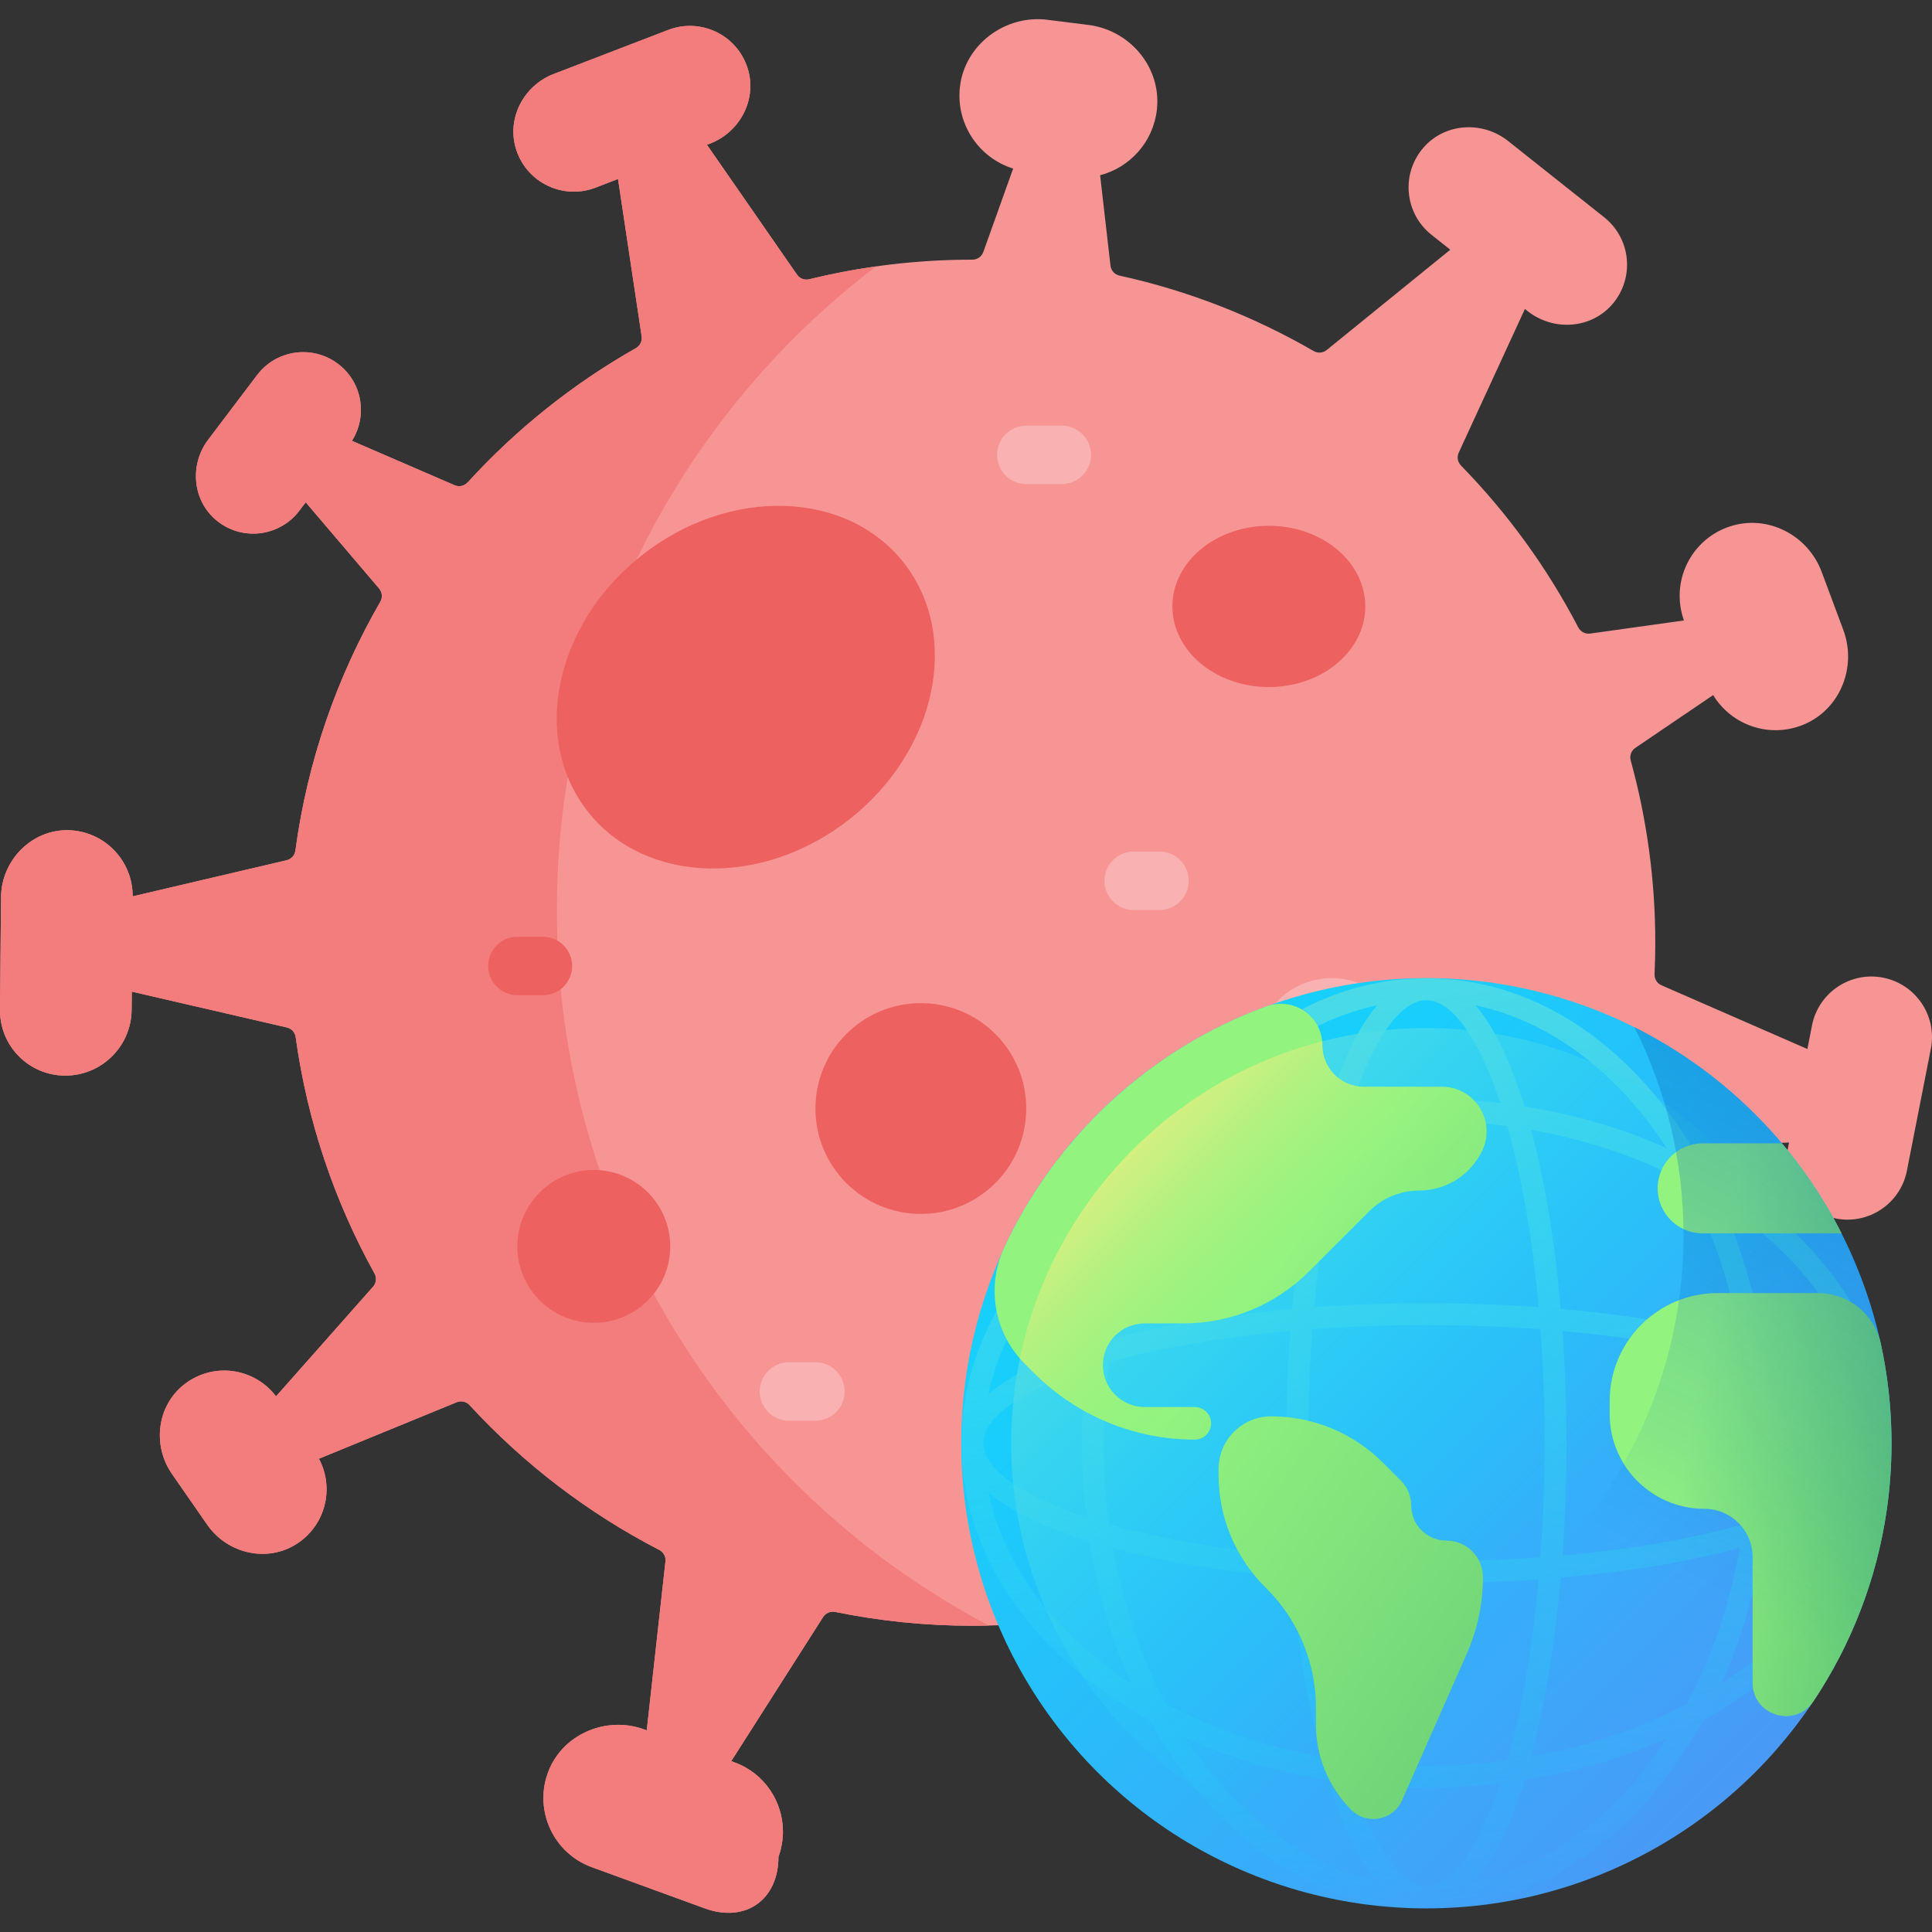 <?xml version="1.0" encoding="utf-8"?>
<!-- Generator: Adobe Illustrator 17.0.0, SVG Export Plug-In . SVG Version: 6.00 Build 0)  -->
<!DOCTYPE svg PUBLIC "-//W3C//DTD SVG 1.1//EN" "http://www.w3.org/Graphics/SVG/1.1/DTD/svg11.dtd">
<svg version="1.1" id="Capa_1" xmlns="http://www.w3.org/2000/svg" xmlns:xlink="http://www.w3.org/1999/xlink" x="0px" y="0px"
	 width="512px" height="512px" viewBox="0 0 512 512" enable-background="new 0 0 512 512" xml:space="preserve">
<rect x="0" y="0" width="512" height="512" fill="#333333" stroke="none"/>
<g>
	<g>
		<g id="XMLID_427_">
			<g>
				<path fill="#F79595" d="M499.031,259.087c8.702,1.714,14.37,10.148,12.666,18.84l-6.349,32.332
					c-1.755,8.95-10.633,14.69-19.593,12.491c-8.393-2.054-13.482-10.633-11.82-19.108l0.176-0.867l-41.85,1.91
					c-1.259,0.052-2.354,0.888-2.746,2.096c-4.088,12.346-9.466,24.115-15.98,35.119c-0.661,1.115-0.557,2.529,0.279,3.52
					l18.509,21.988c3.675-3.5,8.475-5.316,13.327-5.316c4.088,0,8.217,1.29,11.717,3.974c8.475,6.483,10.086,18.613,3.603,27.098
					l-5.368,7.009c-6.297,8.238-18.034,10.447-26.582,4.553c-7.36-5.069-10.024-14.184-7.36-22.102l-26.665-11.717
					c-1.208-0.526-2.601-0.217-3.479,0.754c-12.346,13.554-26.716,25.219-42.634,34.531c-1.094,0.64-1.683,1.879-1.476,3.128
					l6.824,41.623l5.905-2.364c8.475-3.386,18.117,0.95,21.142,9.673c2.829,8.166-1.61,17.095-9.631,20.295l-30.174,12.078
					c-8.465,3.386-18.107-0.95-21.131-9.673c-2.829-8.166,1.61-17.095,9.631-20.306l0.816-0.32l-24.342-34.108
					c-0.733-1.032-2.023-1.487-3.252-1.167c-14.545,3.768-29.803,5.791-45.535,5.791c-12.45,0-24.59-1.27-36.327-3.665
					c-1.239-0.248-2.509,0.279-3.19,1.342l-24.352,38.206l0.857,0.31c7.928,2.89,12.842,10.375,12.842,18.344
					c0,2.23-0.382,4.491-1.187,6.7c0,11.428-8.785,17.58-19.521,13.658l-29.927-10.912c-10.013-3.644-15.237-14.638-11.779-24.683
					c3.551-10.354,15.35-15.578,25.632-11.83l0.692,0.248l4.955-44.771c0.145-1.259-0.516-2.457-1.641-3.045
					c-18.953-9.786-35.955-22.824-50.274-38.381c-0.867-0.939-2.219-1.249-3.396-0.764l-36.523,14.979
					c4.129,7.722,1.807,17.508-5.729,22.463c-7.866,5.172-18.489,2.767-23.857-4.955l-9.353-13.472
					c-5.234-7.526-4.016-18.014,3.19-23.692c7.68-6.049,18.633-4.48,24.383,3.128l25.725-29.07c0.857-0.97,1.001-2.374,0.372-3.5
					c-10.561-19.036-17.787-40.178-20.894-62.63c-0.175-1.259-1.094-2.281-2.323-2.56l-41.107-9.497l-0.041,4.821
					c-0.041,4.821-2.023,9.188-5.213,12.336c-3.18,3.159-7.557,5.1-12.388,5.1c-9.601,0-17.374-7.835-17.281-17.436l0.268-29.865
					c0.083-9.766,8.155-17.993,17.911-17.735c9.466,0.248,17.023,8.031,16.971,17.529l40.807-9.57
					c1.239-0.289,2.158-1.311,2.323-2.57c3.2-23.743,11.015-46.031,22.504-65.934c0.64-1.115,0.526-2.509-0.31-3.5l-19.459-22.855
					l-1.693,2.23c-5.244,6.937-15.258,8.145-22.019,2.519c-6.338-5.285-7.113-14.762-2.137-21.338l12.966-17.136
					c3.014-3.974,7.587-6.07,12.223-6.07c3.21,0,6.452,1.012,9.219,3.097c6.411,4.842,7.918,13.74,3.685,20.409l27.212,11.768
					c1.197,0.516,2.581,0.206,3.469-0.754c12.842-14.081,27.883-26.118,44.586-35.584c1.094-0.63,1.703-1.858,1.518-3.107
					l-6.266-41.716l-5.946,2.292c-8.506,3.272-18.096-1.197-20.997-9.951c-2.725-8.207,1.838-17.074,9.9-20.171l30.329-11.665
					c8.517-3.272,18.096,1.187,20.997,9.951c2.725,8.197-1.827,17.064-9.9,20.171l-0.816,0.31l23.867,34.417
					c0.723,1.043,2.003,1.517,3.231,1.218c13.854-3.396,28.316-5.193,43.213-5.193h0.021c1.301,0,2.467-0.795,2.901-2.023
					l7.908-22.112c-9.157-2.87-15.258-11.903-14.091-21.751c1.332-11.159,12.016-19.087,23.175-17.684l10.86,1.363
					c11.066,1.394,19.366,11.304,18.158,22.401c-0.95,8.64-7.164,15.371-15.051,17.436l2.746,23.97
					c0.145,1.29,1.105,2.343,2.385,2.622c18.355,4.036,35.666,10.86,51.461,19.996c1.105,0.63,2.467,0.537,3.448-0.268
					l32.755-26.582l-4.976-3.954c-7.154-5.678-8.166-16.197-2.096-23.144c5.678-6.514,15.64-7.092,22.401-1.714l25.447,20.202
					c7.154,5.667,8.166,16.197,2.096,23.144c-5.678,6.504-15.64,7.082-22.401,1.714l-0.692-0.547l-17.539,38.082
					c-0.537,1.146-0.289,2.498,0.599,3.407c12.346,12.646,22.855,27.098,31.093,42.913c0.599,1.146,1.848,1.796,3.128,1.621
					l24.868-3.479c-3.654-10.199,1.765-21.503,12.192-24.92c9.941-3.262,20.657,2.261,24.311,12.068l5.729,15.361
					c3.613,9.714-0.723,20.832-10.22,24.961c-9.105,3.954-19.376,0.382-24.27-7.691l-20.636,13.998
					c-1.084,0.733-1.569,2.075-1.218,3.334c4.243,15.381,6.514,31.568,6.514,48.292c0,2.798-0.062,5.574-0.196,8.331
					c-0.052,1.27,0.661,2.436,1.817,2.942l38.691,16.899l1.218-6.245C481.905,263.051,490.339,257.383,499.031,259.087
					L499.031,259.087z"/>
			</g>
		</g>
		<ellipse fill="#EE6161" cx="336.256" cy="160.707" rx="25.556" ry="21.368"/>
		<circle fill="#EE6161" cx="244.032" cy="293.773" r="27.933"/>
		<circle fill="#F9B1B1" cx="352.897" cy="279.221" r="20"/>
		<circle fill="#F9B1B1" cx="279.033" cy="376.824" r="19.445"/>
		<g>
			<path fill="#F37C7C" d="M147.574,241.157c0-69.586,33.196-131.433,84.594-170.567c-6.001,0.846-11.925,1.99-17.725,3.413
				c-1.228,0.299-2.509-0.175-3.231-1.218l-23.867-34.417l0.816-0.31c8.073-3.107,12.625-11.975,9.9-20.171
				c-2.901-8.764-12.481-13.224-20.997-9.951l-30.329,11.665c-8.062,3.097-12.625,11.964-9.9,20.171
				c2.901,8.754,12.491,13.224,20.997,9.951l5.946-2.292l6.266,41.716c0.186,1.249-0.423,2.478-1.518,3.107
				c-16.703,9.466-31.744,21.503-44.586,35.584c-0.888,0.96-2.271,1.27-3.469,0.754L93.26,116.824
				c4.232-6.669,2.725-15.567-3.685-20.409c-2.767-2.085-6.008-3.097-9.219-3.097c-4.635,0-9.208,2.096-12.223,6.07l-12.966,17.136
				c-4.976,6.576-4.202,16.052,2.137,21.338c6.762,5.626,16.775,4.418,22.019-2.519l1.693-2.23l19.459,22.855
				c0.836,0.991,0.95,2.385,0.31,3.5c-11.49,19.903-19.304,42.191-22.504,65.934c-0.165,1.259-1.084,2.281-2.323,2.57l-40.807,9.57
				c0.052-9.497-7.505-17.281-16.971-17.529c-9.755-0.258-17.828,7.969-17.911,17.735l-0.268,29.865
				c-0.093,9.6,7.68,17.436,17.281,17.436c4.831,0,9.208-1.941,12.388-5.1c3.19-3.149,5.172-7.515,5.213-12.336l0.041-4.821
				l41.107,9.497c1.228,0.279,2.147,1.301,2.323,2.56c3.107,22.453,10.333,43.595,20.894,62.63c0.63,1.125,0.485,2.529-0.372,3.5
				l-25.725,29.07c-5.75-7.608-16.703-9.177-24.383-3.128c-7.206,5.678-8.424,16.166-3.19,23.692l9.353,13.472
				c5.368,7.722,15.991,10.127,23.857,4.955c7.536-4.955,9.859-14.741,5.729-22.463l36.523-14.979
				c1.177-0.485,2.529-0.176,3.396,0.764c14.318,15.557,31.32,28.595,50.274,38.381c1.125,0.588,1.786,1.786,1.641,3.045
				l-4.955,44.771l-0.692-0.248c-10.282-3.747-22.081,1.476-25.632,11.83c-3.458,10.044,1.765,21.039,11.779,24.683l29.927,10.912
				c10.736,3.923,19.521-2.23,19.521-13.658c0.805-2.209,1.187-4.47,1.187-6.7c0-7.969-4.914-15.454-12.842-18.344l-0.857-0.31
				l24.352-38.206c0.681-1.063,1.951-1.59,3.19-1.342c11.737,2.395,23.877,3.665,36.327,3.665c1.465,0,2.953-0.019,4.41-0.053
				C194.009,394.902,147.574,323.445,147.574,241.157L147.574,241.157z"/>
		</g>
		<circle fill="#EE6161" cx="157.364" cy="330.311" r="20.256"/>
		<g>
			<path fill="#F9B1B1" d="M307.278,241.157h-6.844c-4.277,0-7.742-3.467-7.742-7.742c0-4.276,3.465-7.742,7.742-7.742h6.844
				c4.277,0,7.742,3.467,7.742,7.742C315.02,237.691,311.555,241.157,307.278,241.157z"/>
		</g>
		<g>
			<path fill="#F9B1B1" d="M216.098,376.494h-7.032c-4.277,0-7.742-3.467-7.742-7.742c0-4.276,3.465-7.742,7.742-7.742h7.032
				c4.277,0,7.742,3.466,7.742,7.742C223.84,373.027,220.375,376.494,216.098,376.494z"/>
		</g>
		<g>
			<path fill="#EE6161" d="M143.881,263.742h-6.774c-4.277,0-7.742-3.467-7.742-7.742c0-4.276,3.465-7.742,7.742-7.742h6.774
				c4.277,0,7.742,3.466,7.742,7.742C151.623,260.276,148.157,263.742,143.881,263.742z"/>
		</g>
		<g>
			<path fill="#F9B1B1" d="M281.392,128.285h-9.427c-4.277,0-7.742-3.467-7.742-7.742c0-4.276,3.465-7.742,7.742-7.742h9.427
				c4.277,0,7.742,3.467,7.742,7.742C289.134,124.819,285.669,128.285,281.392,128.285z"/>
		</g>
		<g>
			<path fill="#EE6161" d="M343.307,351.29h-10.41c-4.277,0-7.742-3.467-7.742-7.742c0-4.276,3.465-7.742,7.742-7.742h10.41
				c4.277,0,7.742,3.466,7.742,7.742C351.049,347.823,347.583,351.29,343.307,351.29L343.307,351.29z"/>
		</g>
	</g>
	
		<ellipse transform="matrix(-0.619 -0.785 0.785 -0.619 177.099 449.939)" fill="#EE6161" cx="197.651" cy="182.027" rx="44.519" ry="53.307"/>
</g>
<g>
	
		<linearGradient id="SVGID_1_" gradientUnits="userSpaceOnUse" x1="29.522" y1="269.67" x2="178.343" y2="120.849" gradientTransform="matrix(1.004 0 0 -1.004 288.673 593.512)">
		<stop  offset="0" style="stop-color:#18CFFC"/>
		<stop  offset="1" style="stop-color:#4A98F7"/>
	</linearGradient>
	<circle fill="url(#SVGID_1_)" cx="378.004" cy="382.477" r="123.268"/>
	
		<linearGradient id="SVGID_2_" gradientUnits="userSpaceOnUse" x1="107.749" y1="75.026" x2="63.568" y2="393.282" gradientTransform="matrix(1.004 0 0 -1.004 288.673 593.512)">
		<stop  offset="0" style="stop-color:#18CFFC;stop-opacity:0"/>
		<stop  offset="1" style="stop-color:#65E1DC"/>
	</linearGradient>
	<path fill="url(#SVGID_2_)" d="M464.8,317.641c-4.23-3.107-8.715-5.957-13.415-8.545c-2.588-4.7-5.438-9.186-8.545-13.415
		c-17.254-23.489-40.281-36.425-64.836-36.425c-24.556,0-47.582,12.936-64.836,36.425c-3.107,4.23-5.957,8.715-8.545,13.415
		c-4.7,2.588-9.185,5.438-13.415,8.545c-23.488,17.254-36.424,40.28-36.424,64.836s12.936,47.582,36.425,64.836
		c4.23,3.107,8.715,5.957,13.415,8.545c2.588,4.7,5.438,9.185,8.545,13.415c17.255,23.489,40.281,36.425,64.836,36.425
		c24.556,0,47.582-12.936,64.836-36.425c3.107-4.23,5.957-8.715,8.545-13.415c4.7-2.588,9.185-5.438,13.415-8.545
		c23.489-17.255,36.425-40.281,36.425-64.836S488.289,334.896,464.8,317.641z M378.004,499.897c-6.767,0-13.94-10.08-19.61-27.281
		c6.427,0.756,12.978,1.148,19.61,1.148s13.183-0.392,19.611-1.148C391.944,489.817,384.771,499.897,378.004,499.897z
		 M378.004,467.963c-7.332,0-14.507-0.496-21.47-1.437c-3.864-13.664-6.67-30.066-8.275-47.975
		c9.613,0.687,19.585,1.041,29.745,1.041s20.133-0.354,29.745-1.041c-1.605,17.908-4.411,34.31-8.275,47.975
		C392.511,467.467,385.336,467.963,378.004,467.963L378.004,467.963z M378.004,265.057c6.767,0,13.94,10.08,19.611,27.281
		c-6.427-0.756-12.978-1.148-19.611-1.148s-13.183,0.392-19.61,1.148C364.064,275.138,371.237,265.057,378.004,265.057z
		 M378.004,296.991c7.332,0,14.507,0.496,21.47,1.437c3.864,13.664,6.67,30.066,8.275,47.975
		c-9.613-0.687-19.586-1.041-29.745-1.041c-10.16,0-20.133,0.354-29.745,1.041c1.605-17.908,4.411-34.311,8.275-47.975
		C363.497,297.488,370.672,296.991,378.004,296.991L378.004,296.991z M346.689,382.477c0-10.343,0.373-20.478,1.092-30.223
		c9.745-0.719,19.881-1.092,30.223-1.092s20.478,0.373,30.223,1.092c0.719,9.745,1.092,19.881,1.092,30.223
		c0,10.343-0.373,20.478-1.092,30.223c-9.745,0.719-19.881,1.092-30.223,1.092s-20.478-0.373-30.223-1.092
		C347.062,402.955,346.689,392.82,346.689,382.477z M341.93,412.223c-17.908-1.605-34.311-4.411-47.975-8.275
		c-0.941-6.963-1.437-14.138-1.437-21.47s0.496-14.507,1.437-21.47c13.664-3.864,30.066-6.67,47.975-8.275
		c-0.687,9.613-1.041,19.585-1.041,29.745C340.888,392.637,341.242,402.61,341.93,412.223z M414.078,352.732
		c17.908,1.605,34.31,4.411,47.975,8.275c0.941,6.963,1.437,14.138,1.437,21.47c0,7.332-0.496,14.507-1.437,21.47
		c-13.664,3.864-30.066,6.67-47.975,8.275c0.687-9.613,1.041-19.585,1.041-29.745S414.766,362.344,414.078,352.732L414.078,352.732z
		 M413.613,346.868c-1.528-17.553-4.19-33.739-7.855-47.458c15.127,2.68,29.115,7.496,41.327,13.987
		c6.49,12.212,11.307,26.2,13.986,41.326C447.353,351.058,431.166,348.396,413.613,346.868z M342.394,346.868
		c-17.553,1.528-33.739,4.19-47.458,7.855c2.679-15.127,7.496-29.115,13.986-41.326c12.212-6.49,26.2-11.307,41.326-13.986
		C346.585,313.128,343.922,329.315,342.394,346.868z M287.865,402.087c-17.201-5.67-27.281-12.843-27.281-19.61
		c0-6.767,10.08-13.94,27.281-19.61c-0.756,6.427-1.148,12.978-1.148,19.61C286.717,389.109,287.109,395.661,287.865,402.087z
		 M342.394,418.087c1.528,17.553,4.19,33.739,7.855,47.458c-15.127-2.679-29.115-7.496-41.326-13.986
		c-6.49-12.212-11.307-26.2-13.986-41.327C308.655,413.896,324.841,416.559,342.394,418.087z M413.613,418.087
		c17.553-1.528,33.739-4.19,47.458-7.855c-2.679,15.127-7.496,29.115-13.986,41.326c-12.212,6.491-26.2,11.307-41.327,13.987
		C409.423,451.826,412.086,435.64,413.613,418.087L413.613,418.087z M468.143,362.867c17.201,5.671,27.28,12.843,27.28,19.61
		s-10.08,13.939-27.28,19.61c0.756-6.427,1.148-12.978,1.148-19.61S468.899,369.294,468.143,362.867L468.143,362.867z
		 M494.054,369.414c-5.676-4.84-14.673-9.191-26.787-12.914c-2.11-13.356-5.844-26.082-11.07-37.737
		C476.03,331.677,489.823,349.411,494.054,369.414L494.054,369.414z M441.719,304.285c-11.655-5.227-24.381-8.961-37.738-11.07
		c-3.723-12.114-8.074-21.112-12.914-26.787C411.07,270.658,428.804,284.451,441.719,304.285L441.719,304.285z M364.94,266.427
		c-4.84,5.676-9.191,14.673-12.914,26.787c-13.356,2.11-26.082,5.844-37.737,11.07C327.204,284.451,344.937,270.658,364.94,266.427z
		 M299.811,318.762c-5.227,11.655-8.961,24.381-11.07,37.737c-12.114,3.723-21.112,8.074-26.787,12.914
		C266.185,349.411,279.978,331.677,299.811,318.762z M261.953,395.541c5.676,4.84,14.673,9.191,26.787,12.914
		c2.11,13.356,5.844,26.082,11.07,37.738C279.978,433.277,266.185,415.544,261.953,395.541z M314.289,460.67
		c11.655,5.227,24.381,8.961,37.737,11.07c3.723,12.114,8.074,21.112,12.914,26.787C344.937,494.297,327.204,480.503,314.289,460.67
		z M391.067,498.528c4.84-5.676,9.191-14.673,12.914-26.787c13.357-2.11,26.083-5.844,37.738-11.07
		C428.804,480.503,411.07,494.297,391.067,498.528L391.067,498.528z M456.197,446.192c5.227-11.655,8.961-24.381,11.07-37.737
		c12.114-3.723,21.111-8.074,26.787-12.914C489.823,415.543,476.03,433.277,456.197,446.192z"/>
	
		<linearGradient id="SVGID_3_" gradientUnits="userSpaceOnUse" x1="115.492" y1="183.7" x2="-6.845" y2="306.038" gradientTransform="matrix(1.004 0 0 -1.004 288.673 593.512)">
		<stop  offset="0" style="stop-color:#18CFFC;stop-opacity:0"/>
		<stop  offset="1" style="stop-color:#65E1DC"/>
	</linearGradient>
	<circle fill="url(#SVGID_3_)" cx="378.004" cy="382.477" r="110.033"/>
	
		<linearGradient id="SVGID_4_" gradientUnits="userSpaceOnUse" x1="10.951" y1="203.817" x2="204.413" y2="66.548" gradientTransform="matrix(1.004 0 0 -1.004 288.673 593.512)">
		<stop  offset="0" style="stop-color:#92F37F"/>
		<stop  offset="1" style="stop-color:#4AB272"/>
	</linearGradient>
	<path fill="url(#SVGID_4_)" d="M366.485,387.61l4.772,4.772c1.746,1.746,2.726,4.113,2.726,6.581c0,5.14,4.167,9.307,9.307,9.307
		c5.36,0,9.706,4.345,9.706,9.706c0,6.97-1.454,13.864-4.27,20.24l-17.181,38.908c-2.352,5.326-9.32,6.628-13.437,2.511
		c-6.001-6.001-9.372-14.139-9.372-22.625v-4.526c0-11.798-4.687-23.114-13.03-31.457l-0.509-0.509
		c-7.851-7.851-12.262-18.5-12.262-29.603v-1.622c0-7.702,6.244-13.946,13.946-13.946
		C347.985,375.348,358.634,379.759,366.485,387.61L366.485,387.61z"/>
	
		<linearGradient id="SVGID_5_" gradientUnits="userSpaceOnUse" x1="50.409" y1="259.428" x2="243.871" y2="122.158" gradientTransform="matrix(1.004 0 0 -1.004 288.673 593.512)">
		<stop  offset="0" style="stop-color:#92F37F"/>
		<stop  offset="1" style="stop-color:#4AB272"/>
	</linearGradient>
	<path fill="url(#SVGID_5_)" d="M335.608,266.696c-30.863,11.305-55.943,34.599-69.605,64.241
		c-1.619,3.513-2.421,7.348-2.421,11.215c0,7.205,2.862,14.115,7.957,19.21l2.52,2.52c11.29,11.29,26.603,17.633,42.569,17.633
		c2.385,0,4.319-1.934,4.319-4.319s-1.934-4.319-4.319-4.319h-13.276c-6.123,0-11.087-4.964-11.087-11.087
		s4.964-11.087,11.087-11.087h10.37c12.434,0,24.358-4.939,33.15-13.731l16.01-16.01c3.486-3.486,8.215-5.445,13.145-5.445
		c7.133,0,13.636-4.081,16.739-10.503c3.803-7.871-1.932-17.01-10.673-17.01h-20.657c-6.074,0-10.997-4.923-10.997-10.997
		C350.438,269.342,342.805,264.06,335.608,266.696L335.608,266.696z"/>
	
		<linearGradient id="SVGID_6_" gradientUnits="userSpaceOnUse" x1="58.885" y1="249.337" x2="4.079" y2="304.142" gradientTransform="matrix(1.004 0 0 -1.004 288.673 593.512)">
		<stop  offset="0" style="stop-color:#92F37F;stop-opacity:0"/>
		<stop  offset="1" style="stop-color:#FFEE83"/>
	</linearGradient>
	<path fill="url(#SVGID_6_)" d="M382.092,288.003h-20.657c-6.074,0-10.997-4.923-10.997-10.997c0-0.361-0.022-0.714-0.055-1.064
		c-40.271,10.412-71.597,43.053-80.109,84.054c0.407,0.467,0.825,0.926,1.265,1.367l2.52,2.52
		c11.29,11.29,26.603,17.633,42.569,17.633c2.385,0,4.319-1.934,4.319-4.319c0-2.385-1.934-4.319-4.319-4.319h-13.276
		c-6.123,0-11.087-4.964-11.087-11.087c0-6.123,4.964-11.087,11.087-11.087h10.37c12.434,0,24.358-4.939,33.15-13.731l16.01-16.01
		c3.486-3.486,8.215-5.445,13.145-5.445c7.133,0,13.636-4.081,16.739-10.503C396.568,297.142,390.833,288.003,382.092,288.003
		L382.092,288.003z"/>
	
		<linearGradient id="SVGID_7_" gradientUnits="userSpaceOnUse" x1="156.016" y1="199.736" x2="242.712" y2="184.484" gradientTransform="matrix(1.004 0 0 -1.004 288.673 593.512)">
		<stop  offset="0" style="stop-color:#92F37F"/>
		<stop  offset="1" style="stop-color:#4AB272"/>
	</linearGradient>
	<path fill="url(#SVGID_7_)" d="M498.403,355.917c-1.703-7.751-8.633-13.234-16.57-13.234h-17.377h-9.289
		c-15.788,0-28.586,12.799-28.586,28.586v3.478c0,13.867,11.242,25.108,25.109,25.108c7.051,0,12.766,5.716,12.766,12.767v33.338
		c0,8.687,11.28,12.148,16.108,4.925c10.033-15.009,16.858-32.347,19.495-51.03c0.798-5.675,1.213-11.481,1.213-17.378
		C501.272,373.357,500.281,364.471,498.403,355.917L498.403,355.917z"/>
	
		<linearGradient id="SVGID_8_" gradientUnits="userSpaceOnUse" x1="169.761" y1="277.865" x2="256.458" y2="262.613" gradientTransform="matrix(1.004 0 0 -1.004 288.673 593.512)">
		<stop  offset="0" style="stop-color:#92F37F"/>
		<stop  offset="1" style="stop-color:#4AB272"/>
	</linearGradient>
	<path fill="url(#SVGID_8_)" d="M488.036,326.852h-36.821c-6.586,0-11.926-5.339-11.926-11.926s5.339-11.926,11.926-11.926h21.018
		C478.378,310.276,483.695,318.276,488.036,326.852L488.036,326.852z"/>
	
		<linearGradient id="SVGID_9_" gradientUnits="userSpaceOnUse" x1="111.558" y1="197.209" x2="280.335" y2="511.11" gradientTransform="matrix(1.004 0 0 -1.004 288.673 593.512)">
		<stop  offset="0" style="stop-color:#0469BC;stop-opacity:0"/>
		<stop  offset="1" style="stop-color:#0469BC"/>
	</linearGradient>
	<path fill="url(#SVGID_9_)" d="M433.145,272.209c8.314,16.593,13,35.319,13,55.142c0,68.079-55.189,123.268-123.268,123.268
		c-19.823,0-38.549-4.686-55.142-13c20.239,40.394,62.012,68.127,110.268,68.127c68.079,0,123.268-55.189,123.268-123.268
		C501.272,334.221,473.539,292.448,433.145,272.209z"/>
</g>
</svg>
